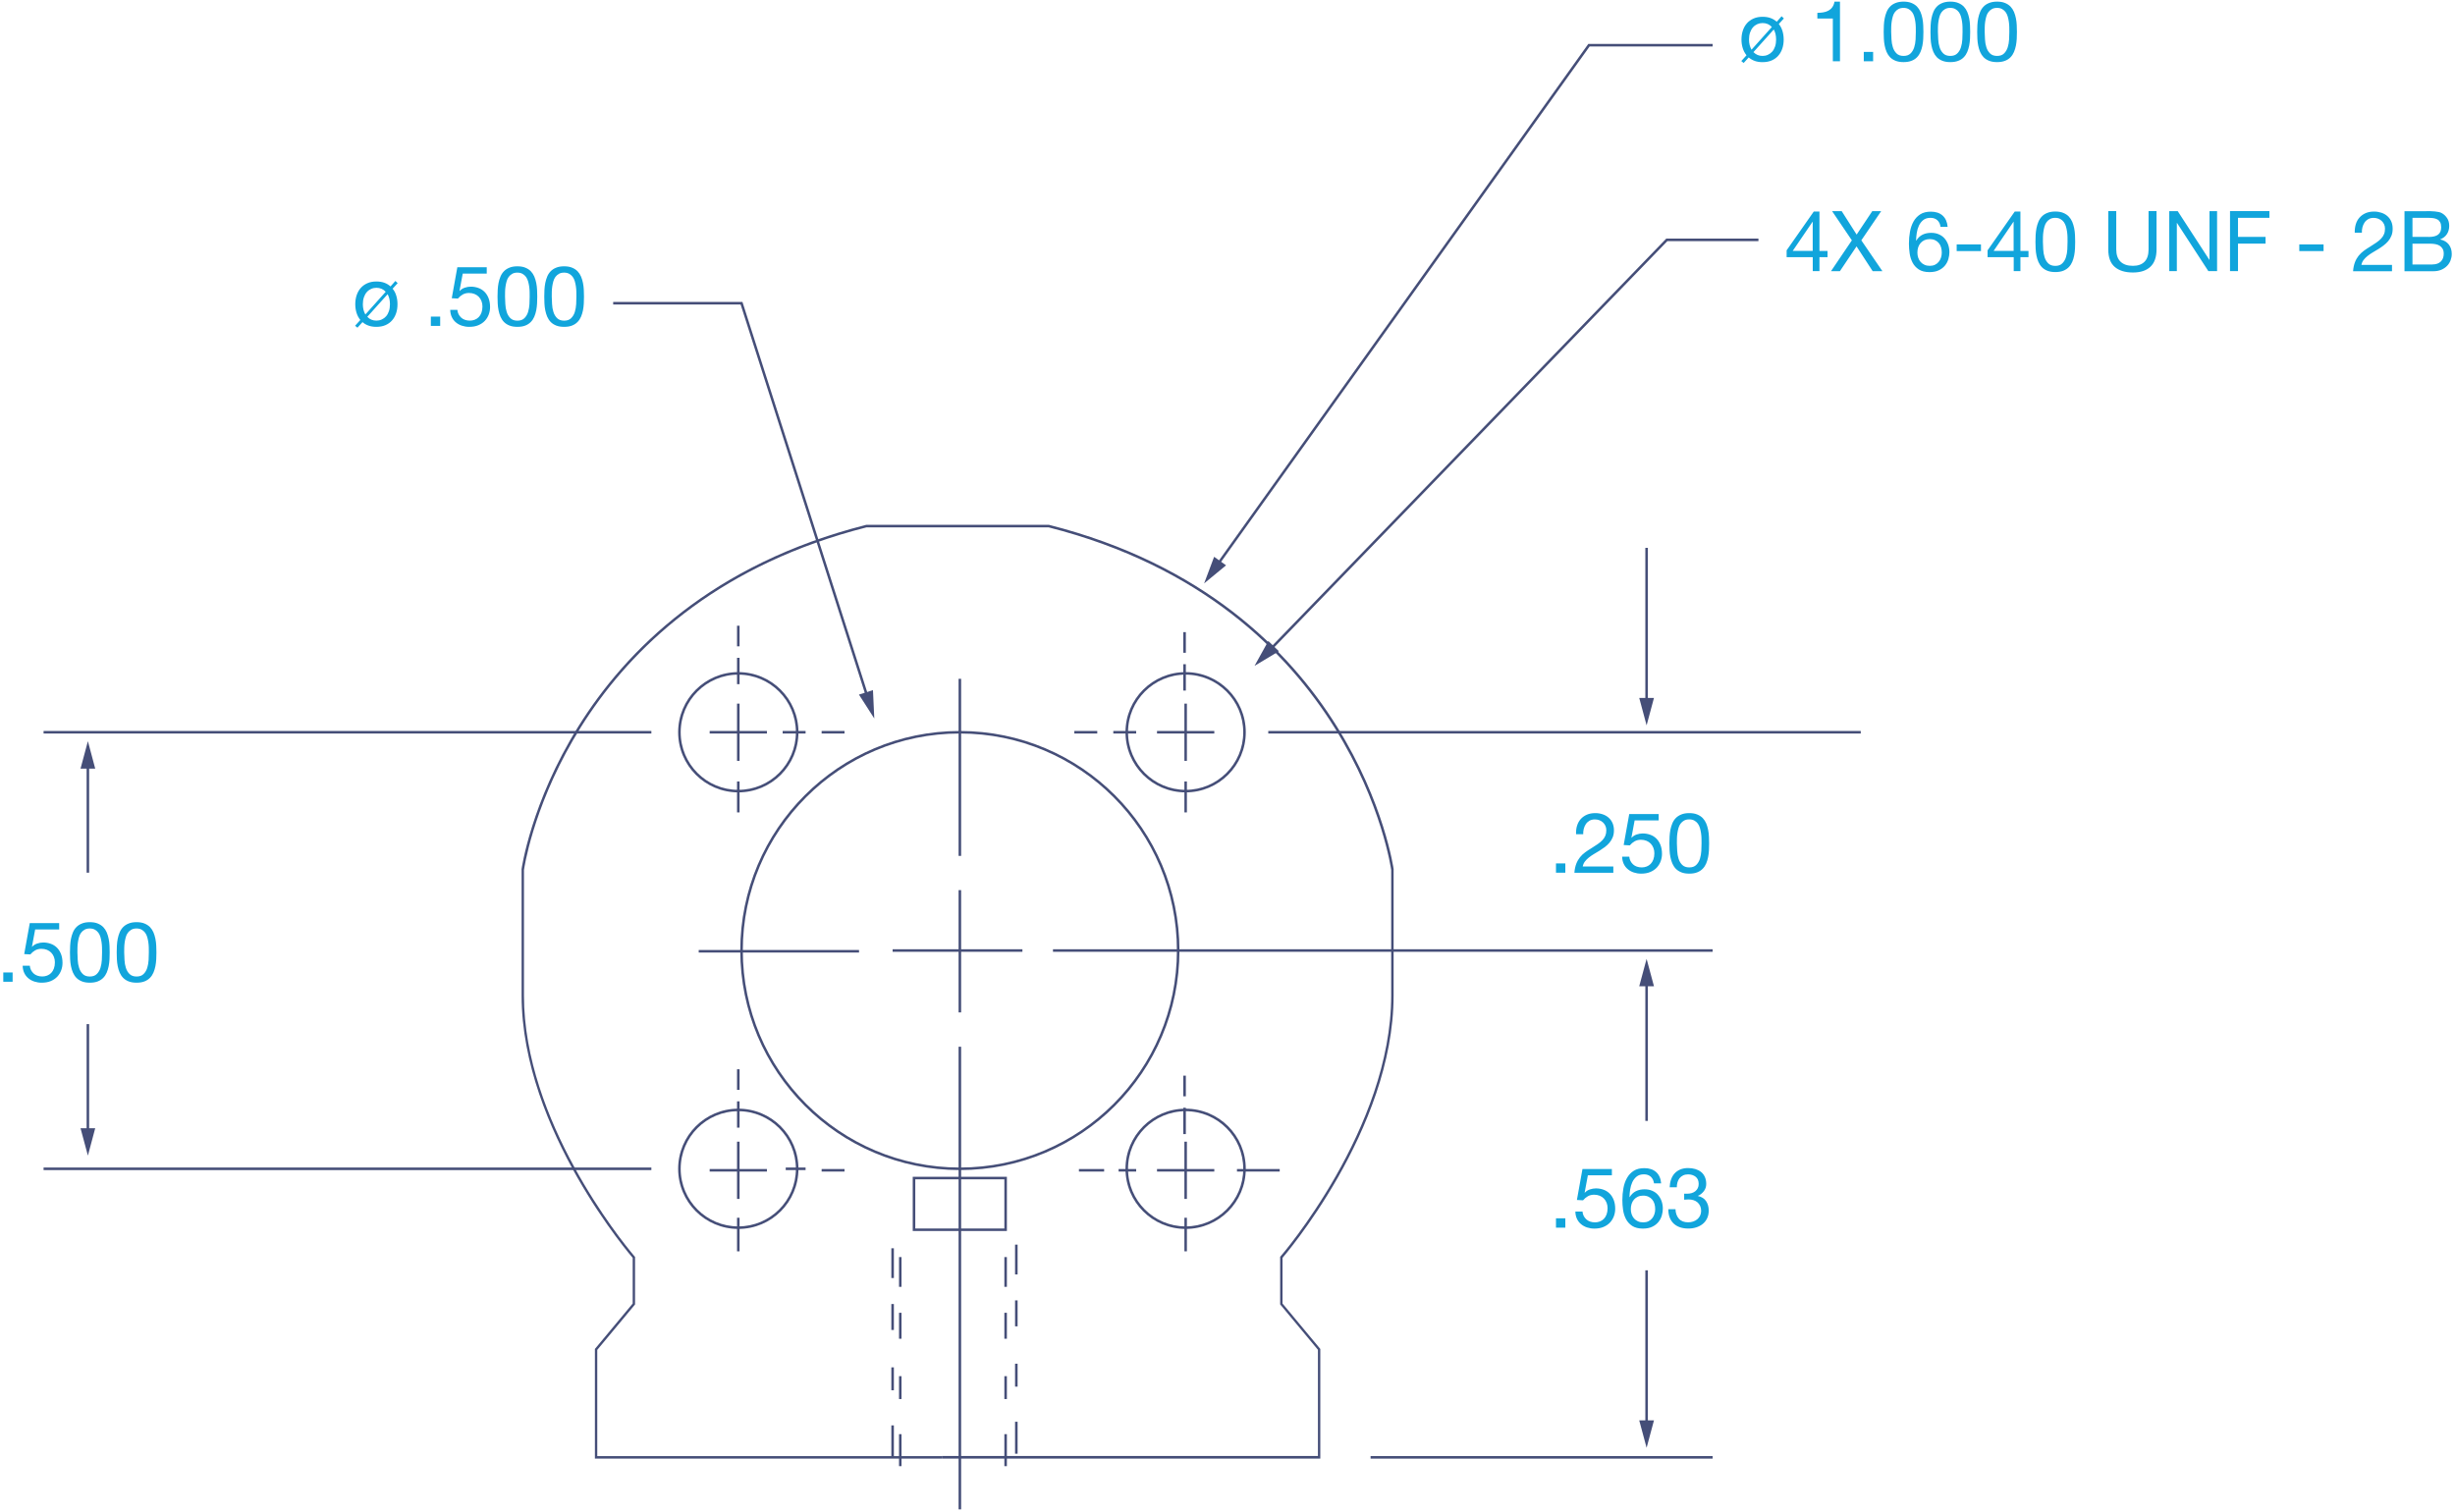 <svg width="560" height="345" viewBox="0 0 560 345" fill="none" xmlns="http://www.w3.org/2000/svg">
<path fill-rule="evenodd" clip-rule="evenodd" d="M486.53 62.17C488.26 62.17 489.59 61.74 490.52 60.86C491.45 59.98 491.92 58.67 491.92 56.91V48.16H490.1V56.91C490.1 58.14 489.8 59.07 489.19 59.7C488.58 60.33 487.69 60.65 486.53 60.65C485.3 60.65 484.36 60.33 483.71 59.7C483.06 59.07 482.73 58.14 482.73 56.91V48.16H480.91V56.91C480.91 58.74 481.41 60.07 482.4 60.91C483.39 61.75 484.77 62.17 486.53 62.17ZM517.67 49.7V48.17V48.16H508.68V61.85H510.5V55.58H516.79V54.05H510.5V49.7H517.67ZM554.39 48.18C554.05 48.17 553.73 48.17 553.44 48.17V48.19H548.48V61.88H555.1C555.77 61.88 556.37 61.76 556.89 61.54C557.4 61.32 557.84 61.02 558.19 60.66C558.55 60.29 558.81 59.87 558.99 59.4C559.17 58.92 559.26 58.44 559.26 57.94C559.26 57.09 559.04 56.38 558.59 55.79C558.14 55.2 557.49 54.82 556.65 54.64V54.6C557.3 54.34 557.8 53.95 558.15 53.42C558.5 52.89 558.68 52.26 558.68 51.53C558.68 50.83 558.52 50.25 558.21 49.78C557.9 49.31 557.52 48.94 557.07 48.67C556.86 48.54 556.62 48.44 556.33 48.38C556.04 48.32 555.73 48.27 555.4 48.24C555.06 48.21 554.73 48.19 554.39 48.18ZM556.75 59.68C556.3 60.11 555.67 60.33 554.86 60.33V60.34H550.3V55.6H554.46C554.84 55.6 555.21 55.64 555.57 55.71C555.93 55.78 556.24 55.9 556.52 56.07C556.79 56.24 557.01 56.48 557.18 56.77C557.35 57.06 557.43 57.43 557.43 57.88C557.43 58.64 557.2 59.25 556.75 59.68ZM553.94 54.06C554.98 54.06 555.72 53.88 556.17 53.51C556.62 53.15 556.85 52.6 556.85 51.87C556.85 51.38 556.77 51 556.62 50.72C556.47 50.44 556.26 50.22 555.99 50.07C555.72 49.92 555.41 49.82 555.06 49.77C554.71 49.73 554.33 49.7 553.94 49.7H550.3V54.05H553.94V54.06ZM538.2 49.64C537.83 50.06 537.55 50.57 537.37 51.16C537.19 51.75 537.12 52.39 537.13 53.09H538.76C538.74 52.68 538.78 52.27 538.88 51.87C538.98 51.47 539.14 51.11 539.35 50.79C539.56 50.47 539.84 50.21 540.18 50.01C540.52 49.81 540.93 49.71 541.4 49.71C541.76 49.71 542.11 49.76 542.42 49.88C542.73 50 543.01 50.16 543.25 50.38C543.49 50.6 543.68 50.86 543.82 51.16C543.96 51.46 544.03 51.8 544.03 52.17C544.03 52.65 543.96 53.06 543.81 53.42C543.66 53.78 543.45 54.11 543.16 54.42C542.88 54.73 542.51 55.03 542.08 55.33C541.64 55.63 541.14 55.96 540.56 56.32C540.09 56.6 539.63 56.9 539.2 57.22C538.77 57.54 538.38 57.91 538.03 58.33C537.69 58.76 537.4 59.25 537.18 59.82C536.96 60.39 536.81 61.07 536.75 61.88H545.63V60.44H538.65C538.73 60.02 538.89 59.65 539.14 59.32C539.39 58.99 539.69 58.69 540.04 58.41C540.39 58.13 540.78 57.86 541.2 57.61C541.63 57.36 542.05 57.11 542.47 56.85C542.9 56.59 543.3 56.31 543.7 56.01C544.1 55.71 544.45 55.38 544.76 55.02C545.07 54.65 545.31 54.24 545.5 53.78C545.69 53.32 545.78 52.79 545.78 52.19C545.78 51.55 545.67 50.99 545.45 50.5C545.23 50.01 544.92 49.61 544.54 49.28C544.16 48.95 543.71 48.7 543.19 48.53C542.67 48.36 542.12 48.27 541.53 48.27C540.81 48.27 540.17 48.39 539.61 48.63C539.05 48.88 538.58 49.21 538.2 49.64ZM530.02 55.76V57.29H524.48V55.76H530.02ZM496.75 48.17L503.96 59.27H504V48.17H505.73V61.86H503.74L496.59 50.87H496.55V61.86H494.82V48.17H496.75ZM464.34 53.63C464.37 53.09 464.43 52.57 464.53 52.06C464.63 51.55 464.78 51.06 464.97 50.6C465.16 50.14 465.42 49.74 465.76 49.39C466.09 49.04 466.51 48.77 467.02 48.57C467.52 48.37 468.13 48.26 468.83 48.26C469.53 48.26 470.14 48.36 470.64 48.57C471.14 48.77 471.56 49.05 471.9 49.39C472.23 49.74 472.49 50.14 472.69 50.6C472.88 51.06 473.03 51.55 473.13 52.06C473.23 52.57 473.3 53.1 473.32 53.63C473.35 54.17 473.36 54.68 473.36 55.18C473.36 55.68 473.35 56.2 473.32 56.73C473.29 57.27 473.23 57.79 473.13 58.3C473.03 58.81 472.88 59.29 472.69 59.75C472.5 60.2 472.24 60.6 471.9 60.95C471.57 61.29 471.15 61.57 470.65 61.77C470.15 61.97 469.54 62.07 468.83 62.07C468.13 62.07 467.52 61.97 467.02 61.77C466.51 61.57 466.1 61.3 465.76 60.95C465.43 60.61 465.17 60.2 464.97 59.75C464.78 59.3 464.63 58.81 464.53 58.3C464.43 57.79 464.36 57.26 464.34 56.73C464.31 56.19 464.3 55.67 464.3 55.18C464.3 54.69 464.31 54.17 464.34 53.63ZM466.38 58.67C466.2 58.12 466.1 57.52 466.07 56.89C466.057 56.606 466.047 56.337 466.038 56.08L466.038 56.079C466.027 55.756 466.017 55.454 466 55.17C466 54.84 466 54.47 466.01 54.07C466.02 53.67 466.05 53.26 466.11 52.86C466.17 52.46 466.25 52.06 466.36 51.68C466.47 51.29 466.62 50.96 466.84 50.67C467.06 50.38 467.32 50.15 467.64 49.97C467.96 49.79 468.35 49.7 468.81 49.7C469.27 49.7 469.66 49.79 469.98 49.97C470.3 50.15 470.57 50.38 470.78 50.67C470.99 50.96 471.15 51.3 471.26 51.68C471.37 52.06 471.45 52.46 471.51 52.86C471.57 53.26 471.6 53.67 471.61 54.07C471.62 54.47 471.62 54.84 471.62 55.17C471.62 55.68 471.6 56.26 471.57 56.89C471.54 57.52 471.43 58.11 471.26 58.67C471.09 59.23 470.81 59.7 470.43 60.08C470.05 60.47 469.51 60.66 468.82 60.66C468.13 60.66 467.59 60.46 467.21 60.08C466.83 59.7 466.55 59.23 466.38 58.67ZM462.71 57.25V58.68H460.87V61.86H459.34V58.68H453.38V57.11L459.57 48.27H460.87V57.25H462.71ZM459.29 50.59H459.32V57.24H454.76L459.29 50.59ZM451.87 55.76V57.29H446.33V55.76H451.87ZM438.1 55.44C438.34 55.17 438.64 54.95 438.98 54.79C439.33 54.64 439.73 54.56 440.19 54.55C440.65 54.55 441.05 54.63 441.4 54.8C441.74 54.96 442.03 55.18 442.26 55.46C442.49 55.74 442.66 56.06 442.77 56.44C442.88 56.82 442.93 57.22 442.93 57.64C442.93 58.04 442.87 58.42 442.75 58.78C442.63 59.15 442.45 59.47 442.22 59.75C441.99 60.03 441.71 60.25 441.37 60.41C441.03 60.57 440.64 60.65 440.19 60.65C439.74 60.65 439.34 60.57 438.99 60.41C438.64 60.25 438.35 60.04 438.11 59.77C437.87 59.5 437.69 59.18 437.56 58.81C437.43 58.44 437.37 58.04 437.37 57.62C437.37 57.2 437.43 56.8 437.55 56.42C437.68 56.04 437.86 55.72 438.1 55.44ZM441.94 50.26C441.54 49.89 441.02 49.7 440.37 49.7C439.68 49.7 439.12 49.87 438.7 50.21C438.28 50.55 437.95 50.98 437.71 51.49C437.47 52.01 437.31 52.57 437.22 53.17C437.13 53.77 437.08 54.33 437.07 54.86L437.11 54.9C437.49 54.27 437.97 53.82 438.54 53.54C439.11 53.26 439.76 53.12 440.51 53.12C441.16 53.12 441.75 53.23 442.26 53.46C442.78 53.68 443.21 53.99 443.56 54.39C443.91 54.79 444.18 55.25 444.38 55.79C444.57 56.33 444.67 56.91 444.67 57.54C444.67 58.04 444.59 58.56 444.44 59.09C444.29 59.63 444.03 60.12 443.68 60.56C443.33 61 442.86 61.37 442.28 61.65C441.7 61.94 440.98 62.08 440.12 62.08C439.11 62.08 438.3 61.87 437.68 61.47C437.07 61.06 436.59 60.54 436.26 59.9C435.93 59.26 435.71 58.56 435.6 57.79C435.49 57.02 435.44 56.28 435.44 55.57C435.44 54.64 435.52 53.73 435.68 52.86C435.84 51.98 436.11 51.21 436.49 50.53C436.87 49.85 437.39 49.31 438.02 48.9C438.66 48.49 439.47 48.29 440.44 48.29C441.56 48.29 442.46 48.59 443.12 49.18C443.79 49.78 444.17 50.64 444.27 51.76H442.64C442.57 51.12 442.33 50.63 441.94 50.26ZM420.1 48.17H417.91L422.42 54.83L417.66 61.87H419.69L423.49 56.21L427.17 61.87H429.39L424.58 54.83L429.11 48.17H427.08L423.51 53.52L420.1 48.17ZM416.87 57.25V58.68H415.03V61.86H413.5V58.68H407.54V57.11L413.73 48.27H415.03V57.25H416.87ZM413.46 50.59H413.49V57.24H408.93L413.46 50.59Z" fill="#11A5DC"/>
<path fill-rule="evenodd" clip-rule="evenodd" d="M406.87 9.03C406.87 8.32 406.77 7.67 406.59 7.06C406.4 6.45 406.12 5.92 405.76 5.48L406.91 4.21L406.39 3.71L405.28 4.96C404.87 4.59 404.4 4.31 403.88 4.12C403.36 3.93 402.75 3.83 402.06 3.83C401.28 3.83 400.59 3.96 399.99 4.23C399.38 4.5 398.88 4.86 398.47 5.33C398.06 5.8 397.75 6.35 397.55 6.98C397.34 7.61 397.24 8.29 397.24 9.02C397.24 9.73 397.34 10.38 397.53 10.99C397.72 11.6 398.01 12.14 398.39 12.61L397.2 13.93L397.74 14.37L398.89 13.1C399.29 13.45 399.75 13.71 400.27 13.9C400.79 14.09 401.39 14.18 402.05 14.18C402.84 14.18 403.54 14.05 404.13 13.79C404.73 13.53 405.23 13.17 405.64 12.7C406.05 12.23 406.36 11.69 406.56 11.06C406.77 10.44 406.87 9.76 406.87 9.03ZM402.05 5.26C401.63 5.26 401.23 5.34 400.85 5.51C400.47 5.68 400.14 5.92 399.86 6.24C399.58 6.56 399.36 6.95 399.2 7.42C399.04 7.89 398.96 8.42 398.96 9.02C398.96 9.48 399.01 9.9 399.11 10.29C399.21 10.67 399.35 11.03 399.53 11.34L404.17 6.16C403.62 5.56 402.91 5.26 402.05 5.26ZM402.05 12.76C402.47 12.76 402.87 12.68 403.25 12.51C403.63 12.34 403.96 12.1 404.24 11.79C404.52 11.48 404.74 11.09 404.9 10.62C405.06 10.15 405.14 9.62 405.14 9.02C405.14 8.55 405.09 8.12 405 7.74C404.91 7.36 404.77 7.03 404.61 6.73L399.97 11.89C400.54 12.47 401.23 12.76 402.05 12.76Z" fill="#11A5DC"/>
<path fill-rule="evenodd" clip-rule="evenodd" d="M418.08 4.23V13.97H419.71V0.37H418.46C418.37 0.89 418.2 1.3 417.96 1.64C417.72 1.98 417.42 2.24 417.07 2.43C416.72 2.62 416.32 2.75 415.89 2.82C415.46 2.89 415.01 2.93 414.55 2.93V4.23H418.08ZM429.72 5.74C429.75 5.2 429.81 4.68 429.91 4.17C430.01 3.66 430.16 3.17 430.35 2.71C430.54 2.25 430.8 1.85 431.14 1.5C431.47 1.15 431.89 0.88 432.4 0.68C432.9 0.48 433.51 0.37 434.21 0.37C434.91 0.37 435.52 0.47 436.02 0.68C436.52 0.88 436.94 1.16 437.28 1.5C437.61 1.85 437.87 2.25 438.07 2.71C438.26 3.17 438.41 3.66 438.51 4.17C438.61 4.68 438.68 5.21 438.7 5.74C438.73 6.28 438.74 6.79 438.74 7.29C438.74 7.79 438.73 8.31 438.7 8.84C438.67 9.38 438.61 9.9 438.51 10.41C438.41 10.92 438.26 11.4 438.07 11.86C437.88 12.31 437.62 12.71 437.28 13.06C436.95 13.41 436.53 13.68 436.03 13.87C435.53 14.07 434.92 14.17 434.21 14.17C433.51 14.17 432.9 14.07 432.4 13.87C431.89 13.67 431.48 13.4 431.14 13.06C430.81 12.71 430.55 12.32 430.35 11.86C430.16 11.41 430.01 10.92 429.91 10.41C429.81 9.9 429.74 9.37 429.72 8.84L429.719 8.809C429.699 8.29 429.68 7.78 429.68 7.29L429.682 7.202C429.691 6.738 429.701 6.248 429.72 5.74ZM440.39 5.74C440.42 5.2 440.48 4.68 440.58 4.17C440.68 3.66 440.83 3.17 441.02 2.71C441.21 2.25 441.47 1.85 441.81 1.5C442.14 1.15 442.56 0.88 443.07 0.68C443.57 0.48 444.18 0.37 444.88 0.37C445.58 0.37 446.19 0.47 446.69 0.68C447.19 0.88 447.61 1.16 447.95 1.5C448.28 1.85 448.54 2.25 448.74 2.71C448.93 3.17 449.08 3.66 449.18 4.17C449.28 4.68 449.35 5.21 449.37 5.74C449.4 6.28 449.41 6.79 449.41 7.29C449.41 7.79 449.4 8.31 449.37 8.84C449.34 9.38 449.28 9.9 449.18 10.41C449.08 10.92 448.93 11.4 448.74 11.86C448.55 12.31 448.29 12.71 447.95 13.06C447.62 13.41 447.2 13.68 446.7 13.87C446.2 14.07 445.59 14.17 444.88 14.17C444.18 14.17 443.57 14.07 443.07 13.87C442.56 13.67 442.15 13.4 441.81 13.06C441.48 12.71 441.22 12.32 441.02 11.86C440.83 11.41 440.68 10.92 440.58 10.41C440.48 9.9 440.41 9.37 440.39 8.84L440.389 8.809C440.369 8.29 440.35 7.78 440.35 7.29C440.35 6.8 440.36 6.28 440.39 5.74ZM451.24 4.17C451.14 4.68 451.08 5.2 451.05 5.74C451.02 6.28 451.01 6.8 451.01 7.29C451.01 7.78 451.029 8.29 451.049 8.809L451.05 8.84C451.07 9.37 451.14 9.9 451.24 10.41C451.34 10.92 451.49 11.41 451.68 11.86C451.88 12.32 452.14 12.71 452.47 13.06C452.81 13.4 453.22 13.67 453.73 13.87C454.23 14.07 454.84 14.17 455.54 14.17C456.25 14.17 456.86 14.07 457.36 13.87C457.86 13.68 458.28 13.41 458.61 13.06C458.95 12.71 459.21 12.31 459.4 11.86C459.59 11.4 459.74 10.92 459.84 10.41C459.94 9.9 460 9.38 460.03 8.84C460.06 8.31 460.07 7.79 460.07 7.29C460.07 6.79 460.06 6.28 460.03 5.74C460.01 5.21 459.94 4.68 459.84 4.17C459.74 3.66 459.59 3.17 459.4 2.71C459.2 2.25 458.94 1.85 458.61 1.5C458.27 1.16 457.85 0.88 457.35 0.68C456.85 0.47 456.24 0.37 455.54 0.37C454.84 0.37 454.23 0.48 453.73 0.68C453.22 0.88 452.8 1.15 452.47 1.5C452.13 1.85 451.87 2.25 451.68 2.71C451.49 3.17 451.34 3.66 451.24 4.17ZM453.1 10.77C452.92 10.22 452.82 9.62 452.79 8.99C452.761 8.544 452.748 8.128 452.736 7.739C452.731 7.578 452.726 7.422 452.72 7.27C452.72 6.94 452.72 6.57 452.73 6.17C452.74 5.77 452.77 5.36 452.83 4.96C452.89 4.56 452.97 4.16 453.08 3.78C453.19 3.39 453.34 3.06 453.56 2.77C453.78 2.48 454.04 2.25 454.36 2.07C454.68 1.89 455.07 1.8 455.53 1.8C455.99 1.8 456.38 1.89 456.7 2.07C457.02 2.25 457.29 2.48 457.5 2.77C457.71 3.06 457.87 3.4 457.98 3.78C458.09 4.16 458.17 4.56 458.23 4.96C458.29 5.36 458.32 5.77 458.33 6.17C458.34 6.57 458.34 6.94 458.34 7.27C458.34 7.78 458.32 8.36 458.29 8.99C458.26 9.62 458.15 10.21 457.98 10.77C457.81 11.33 457.53 11.8 457.15 12.18C456.77 12.57 456.23 12.76 455.54 12.76C454.85 12.76 454.31 12.56 453.93 12.18C453.55 11.8 453.27 11.33 453.1 10.77ZM442.43 10.77C442.25 10.22 442.15 9.62 442.12 8.99C442.096 8.484 442.078 8.016 442.062 7.582L442.05 7.27C442.05 6.94 442.05 6.57 442.06 6.17C442.07 5.77 442.1 5.36 442.16 4.96C442.22 4.56 442.3 4.16 442.41 3.78C442.52 3.39 442.67 3.06 442.89 2.77C443.11 2.48 443.37 2.25 443.69 2.07C444.01 1.89 444.4 1.8 444.86 1.8C445.32 1.8 445.71 1.89 446.03 2.07C446.35 2.25 446.62 2.48 446.83 2.77C447.04 3.06 447.2 3.4 447.31 3.78C447.42 4.16 447.5 4.56 447.56 4.96C447.62 5.36 447.65 5.77 447.66 6.17C447.67 6.57 447.67 6.94 447.67 7.27C447.67 7.78 447.65 8.36 447.62 8.99C447.59 9.62 447.48 10.21 447.31 10.77C447.14 11.33 446.86 11.8 446.48 12.18C446.1 12.57 445.56 12.76 444.87 12.76C444.18 12.76 443.64 12.56 443.26 12.18C442.88 11.8 442.6 11.33 442.43 10.77ZM431.77 10.77C431.59 10.22 431.49 9.62 431.46 8.99C431.436 8.484 431.418 8.016 431.402 7.582L431.39 7.27C431.39 6.94 431.39 6.57 431.4 6.17C431.41 5.77 431.44 5.36 431.5 4.96C431.56 4.56 431.64 4.16 431.75 3.78C431.86 3.39 432.01 3.06 432.23 2.77C432.45 2.48 432.71 2.25 433.03 2.07C433.35 1.89 433.74 1.8 434.2 1.8C434.66 1.8 435.05 1.89 435.37 2.07C435.69 2.25 435.96 2.48 436.17 2.77C436.38 3.06 436.54 3.4 436.65 3.78C436.76 4.16 436.84 4.56 436.9 4.96C436.96 5.36 436.99 5.77 437 6.17C437.01 6.57 437.01 6.94 437.01 7.27V7.27C437.01 7.78 436.99 8.36 436.96 8.99C436.93 9.62 436.82 10.21 436.65 10.77C436.48 11.33 436.2 11.8 435.82 12.18C435.44 12.57 434.9 12.76 434.21 12.76C433.52 12.76 432.98 12.56 432.6 12.18C432.22 11.8 431.94 11.33 431.77 10.77ZM427.27 11.84V13.97H425.14V11.84H427.27Z" fill="#11A5DC"/>
<path fill-rule="evenodd" clip-rule="evenodd" d="M90.67 69.42C90.67 68.71 90.58 68.06 90.39 67.45C90.21 66.84 89.93 66.31 89.56 65.87L90.71 64.6L90.19 64.1L89.08 65.35C88.67 64.98 88.2 64.7 87.68 64.51C87.16 64.32 86.55 64.22 85.86 64.22C85.08 64.22 84.39 64.35 83.79 64.62C83.18 64.89 82.68 65.25 82.27 65.72C81.86 66.19 81.56 66.74 81.35 67.37C81.14 68 81.04 68.68 81.04 69.41C81.04 70.12 81.14 70.77 81.33 71.38C81.52 71.99 81.81 72.53 82.19 73L81 74.32L81.54 74.76L82.69 73.49C83.09 73.84 83.55 74.11 84.07 74.29C84.59 74.48 85.19 74.57 85.85 74.57C86.64 74.57 87.34 74.44 87.93 74.18C88.53 73.92 89.03 73.56 89.44 73.09C89.85 72.62 90.15 72.08 90.36 71.45C90.57 70.83 90.67 70.15 90.67 69.42ZM85.86 65.66C85.44 65.66 85.04 65.74 84.66 65.91C84.28 66.08 83.95 66.32 83.67 66.64C83.39 66.96 83.17 67.35 83.01 67.82C82.85 68.29 82.77 68.82 82.77 69.42C82.77 69.88 82.82 70.3 82.92 70.69C83.02 71.07 83.16 71.43 83.34 71.75L87.98 66.57C87.42 65.96 86.71 65.66 85.86 65.66ZM85.86 73.15C86.28 73.15 86.68 73.07 87.06 72.9C87.44 72.73 87.77 72.49 88.05 72.18C88.33 71.87 88.55 71.48 88.71 71.01C88.87 70.54 88.95 70.01 88.95 69.41C88.95 68.94 88.9 68.51 88.81 68.13C88.71 67.75 88.58 67.42 88.42 67.12L83.78 72.28C84.34 72.87 85.04 73.15 85.86 73.15Z" fill="#11A5DC"/>
<path fill-rule="evenodd" clip-rule="evenodd" d="M113.53 66.13C113.56 65.59 113.62 65.07 113.72 64.56C113.82 64.05 113.97 63.56 114.16 63.1C114.35 62.64 114.61 62.24 114.95 61.89C115.28 61.55 115.7 61.27 116.21 61.07C116.71 60.86 117.32 60.76 118.02 60.76C118.72 60.76 119.33 60.86 119.83 61.07C120.33 61.27 120.75 61.55 121.09 61.89C121.42 62.24 121.68 62.64 121.88 63.1C122.07 63.56 122.22 64.05 122.32 64.56C122.42 65.07 122.49 65.6 122.51 66.13C122.54 66.67 122.55 67.18 122.55 67.68C122.55 68.18 122.54 68.7 122.51 69.23C122.48 69.77 122.42 70.29 122.32 70.8C122.22 71.31 122.07 71.79 121.88 72.25C121.69 72.7 121.43 73.1 121.09 73.45C120.75 73.8 120.34 74.07 119.84 74.27C119.34 74.47 118.73 74.57 118.02 74.57C117.32 74.57 116.71 74.47 116.21 74.27C115.71 74.07 115.29 73.8 114.95 73.45C114.62 73.11 114.36 72.7 114.16 72.25C113.97 71.8 113.82 71.31 113.72 70.8C113.62 70.29 113.55 69.76 113.53 69.23C113.5 68.69 113.49 68.17 113.49 67.68C113.49 67.19 113.5 66.67 113.53 66.13ZM124.38 64.56C124.28 65.07 124.22 65.59 124.19 66.13L124.188 66.191L124.188 66.191C124.169 66.709 124.15 67.209 124.15 67.68C124.15 68.17 124.16 68.69 124.19 69.23C124.21 69.76 124.28 70.29 124.38 70.8C124.48 71.31 124.63 71.8 124.82 72.25C125.02 72.7 125.28 73.11 125.61 73.45C125.95 73.8 126.37 74.07 126.87 74.27C127.37 74.47 127.98 74.57 128.68 74.57C129.39 74.57 130 74.47 130.5 74.27C131 74.07 131.41 73.8 131.75 73.45C132.09 73.1 132.35 72.7 132.54 72.25C132.73 71.79 132.88 71.31 132.98 70.8C133.08 70.29 133.14 69.77 133.17 69.23C133.2 68.7 133.21 68.18 133.21 67.68C133.21 67.18 133.2 66.67 133.17 66.13C133.15 65.6 133.08 65.07 132.98 64.56C132.88 64.05 132.73 63.56 132.54 63.1C132.34 62.64 132.08 62.24 131.75 61.89C131.41 61.55 130.99 61.27 130.49 61.07C129.99 60.86 129.38 60.76 128.68 60.76C127.98 60.76 127.37 60.86 126.87 61.07C126.36 61.27 125.94 61.55 125.61 61.89C125.27 62.24 125.01 62.64 124.82 63.1C124.63 63.56 124.48 64.05 124.38 64.56ZM126.24 71.17C126.06 70.62 125.96 70.02 125.93 69.39C125.907 68.903 125.89 68.457 125.875 68.047L125.875 68.046L125.875 68.045L125.875 68.044L125.86 67.67C125.86 67.34 125.86 66.97 125.87 66.57C125.88 66.17 125.91 65.76 125.97 65.36C126.03 64.96 126.11 64.56 126.22 64.18C126.33 63.79 126.48 63.46 126.7 63.17C126.92 62.88 127.18 62.65 127.5 62.47C127.82 62.29 128.21 62.2 128.67 62.2C129.13 62.2 129.52 62.29 129.84 62.47C130.16 62.65 130.43 62.88 130.64 63.17C130.85 63.46 131.01 63.8 131.12 64.18C131.23 64.56 131.31 64.96 131.37 65.36C131.43 65.76 131.46 66.17 131.47 66.57C131.48 66.97 131.48 67.34 131.48 67.67C131.48 68.18 131.47 68.76 131.43 69.39C131.39 70.02 131.29 70.61 131.12 71.17C130.95 71.73 130.67 72.2 130.29 72.58C129.91 72.97 129.37 73.16 128.68 73.16C127.99 73.16 127.45 72.96 127.07 72.58C126.69 72.2 126.41 71.73 126.24 71.17ZM115.58 71.17C115.4 70.62 115.3 70.02 115.27 69.39C115.242 68.942 115.229 68.529 115.217 68.147L115.217 68.147L115.217 68.146L115.217 68.146C115.211 67.982 115.206 67.823 115.2 67.67C115.2 67.34 115.2 66.97 115.21 66.57C115.22 66.17 115.25 65.76 115.31 65.36C115.37 64.96 115.45 64.56 115.56 64.18C115.67 63.79 115.82 63.46 116.04 63.17C116.26 62.88 116.52 62.65 116.84 62.47C117.16 62.29 117.55 62.2 118.01 62.2C118.47 62.2 118.86 62.29 119.18 62.47C119.5 62.65 119.77 62.88 119.98 63.17C120.19 63.46 120.35 63.8 120.46 64.18C120.57 64.56 120.65 64.96 120.71 65.36C120.77 65.76 120.8 66.17 120.81 66.57C120.82 66.97 120.82 67.34 120.82 67.67C120.82 68.18 120.81 68.76 120.77 69.39C120.73 70.02 120.63 70.61 120.46 71.17C120.29 71.73 120.01 72.2 119.63 72.58C119.25 72.97 118.71 73.16 118.02 73.16C117.33 73.16 116.79 72.96 116.41 72.58C116.03 72.2 115.75 71.73 115.58 71.17ZM105.55 62.43L104.82 66.34L104.86 66.38C105.15 66.05 105.53 65.8 106 65.64C106.47 65.48 106.93 65.4 107.39 65.4C107.99 65.4 108.56 65.5 109.1 65.69C109.64 65.88 110.1 66.17 110.5 66.56C110.9 66.95 111.21 67.44 111.44 68.02C111.67 68.6 111.79 69.28 111.79 70.06C111.79 70.64 111.69 71.19 111.49 71.74C111.29 72.28 110.99 72.77 110.6 73.19C110.2 73.61 109.71 73.95 109.11 74.2C108.52 74.45 107.82 74.57 107.03 74.57C106.44 74.57 105.89 74.48 105.37 74.31C104.85 74.14 104.39 73.89 104 73.56C103.6 73.23 103.29 72.83 103.06 72.34C102.83 71.85 102.71 71.3 102.7 70.69H104.33C104.36 71.04 104.44 71.36 104.59 71.66C104.74 71.96 104.94 72.22 105.18 72.45C105.42 72.68 105.72 72.85 106.06 72.97C106.4 73.09 106.77 73.15 107.18 73.15C107.56 73.15 107.93 73.08 108.28 72.95C108.63 72.82 108.94 72.61 109.2 72.35C109.46 72.09 109.67 71.75 109.82 71.34C109.97 70.94 110.05 70.47 110.05 69.93C110.05 69.48 109.98 69.07 109.83 68.69C109.68 68.31 109.48 67.99 109.21 67.71C108.94 67.44 108.62 67.22 108.24 67.07C107.86 66.92 107.44 66.84 106.98 66.84C106.44 66.84 105.97 66.96 105.55 67.19C105.13 67.43 104.77 67.74 104.45 68.12L103.05 68.04L104.32 60.98H111.03V62.42H105.55V62.43ZM100.41 74.36V72.23H98.28V74.36H100.41Z" fill="#11A5DC"/>
<path fill-rule="evenodd" clip-rule="evenodd" d="M16 215.76C16.03 215.22 16.09 214.7 16.19 214.19C16.29 213.68 16.44 213.19 16.63 212.73C16.82 212.27 17.08 211.87 17.42 211.52C17.75 211.18 18.17 210.9 18.68 210.7C19.18 210.49 19.79 210.39 20.49 210.39C21.19 210.39 21.8 210.49 22.3 210.7C22.8 210.9 23.22 211.18 23.56 211.52C23.89 211.87 24.15 212.27 24.35 212.73C24.54 213.19 24.69 213.68 24.79 214.19C24.89 214.7 24.96 215.23 24.98 215.76C25.01 216.3 25.02 216.81 25.02 217.31C25.02 217.81 25.01 218.33 24.98 218.86C24.95 219.4 24.89 219.92 24.79 220.43C24.69 220.94 24.54 221.42 24.35 221.88C24.16 222.33 23.9 222.73 23.56 223.08C23.22 223.43 22.81 223.7 22.31 223.9C21.81 224.1 21.2 224.2 20.49 224.2C19.79 224.2 19.18 224.1 18.68 223.9C18.18 223.7 17.76 223.43 17.42 223.08C17.09 222.74 16.83 222.33 16.63 221.88C16.44 221.43 16.29 220.94 16.19 220.43C16.09 219.92 16.02 219.39 16 218.86C15.97 218.32 15.96 217.8 15.96 217.31C15.96 216.82 15.97 216.3 16 215.76ZM26.85 214.19C26.75 214.7 26.69 215.22 26.66 215.76L26.658 215.821L26.658 215.821C26.639 216.339 26.62 216.839 26.62 217.31C26.62 217.8 26.63 218.32 26.66 218.86C26.68 219.39 26.75 219.92 26.85 220.43C26.95 220.94 27.1 221.43 27.29 221.88C27.49 222.33 27.75 222.74 28.08 223.08C28.42 223.43 28.84 223.7 29.34 223.9C29.84 224.1 30.45 224.2 31.15 224.2C31.86 224.2 32.47 224.1 32.97 223.9C33.47 223.7 33.88 223.43 34.22 223.08C34.56 222.73 34.82 222.33 35.01 221.88C35.2 221.42 35.35 220.94 35.45 220.43C35.55 219.92 35.61 219.4 35.64 218.86C35.67 218.33 35.68 217.81 35.68 217.31C35.68 216.81 35.67 216.3 35.64 215.76C35.62 215.23 35.55 214.7 35.45 214.19C35.35 213.68 35.2 213.19 35.01 212.73C34.81 212.27 34.55 211.87 34.22 211.52C33.88 211.18 33.46 210.9 32.96 210.7C32.46 210.49 31.85 210.39 31.15 210.39C30.45 210.39 29.84 210.49 29.34 210.7C28.83 210.9 28.41 211.18 28.08 211.52C27.74 211.87 27.48 212.27 27.29 212.73C27.1 213.19 26.95 213.68 26.85 214.19ZM28.71 220.8C28.53 220.25 28.43 219.65 28.4 219.02C28.377 218.533 28.36 218.087 28.345 217.677L28.345 217.676L28.344 217.675L28.344 217.675L28.33 217.3C28.33 216.97 28.33 216.6 28.34 216.2C28.35 215.8 28.38 215.39 28.44 214.99C28.5 214.59 28.58 214.19 28.69 213.81C28.8 213.42 28.95 213.09 29.17 212.8C29.39 212.51 29.65 212.28 29.97 212.1C30.29 211.92 30.68 211.83 31.14 211.83C31.6 211.83 31.99 211.92 32.31 212.1C32.63 212.28 32.9 212.51 33.11 212.8C33.32 213.09 33.48 213.43 33.59 213.81C33.7 214.19 33.78 214.59 33.84 214.99C33.9 215.39 33.93 215.8 33.94 216.2C33.95 216.6 33.95 216.97 33.95 217.3C33.95 217.81 33.94 218.39 33.9 219.02C33.86 219.65 33.76 220.24 33.59 220.8C33.42 221.36 33.14 221.83 32.76 222.21C32.38 222.6 31.84 222.79 31.15 222.79C30.46 222.79 29.92 222.59 29.54 222.21C29.16 221.83 28.88 221.36 28.71 220.8ZM18.04 220.8C17.86 220.25 17.76 219.65 17.73 219.02C17.717 218.737 17.707 218.467 17.698 218.21V218.21L17.698 218.21L17.698 218.209C17.687 217.887 17.677 217.584 17.66 217.3C17.66 216.97 17.66 216.6 17.67 216.2C17.68 215.8 17.71 215.39 17.77 214.99C17.83 214.59 17.91 214.19 18.02 213.81C18.13 213.42 18.28 213.09 18.5 212.8C18.72 212.51 18.98 212.28 19.3 212.1C19.62 211.92 20.01 211.83 20.47 211.83C20.93 211.83 21.32 211.92 21.64 212.1C21.96 212.28 22.23 212.51 22.44 212.8C22.65 213.09 22.81 213.43 22.92 213.81C23.03 214.19 23.11 214.59 23.17 214.99C23.23 215.39 23.26 215.8 23.27 216.2C23.28 216.6 23.28 216.97 23.28 217.3V217.3C23.28 217.81 23.27 218.39 23.23 219.02C23.19 219.65 23.09 220.24 22.92 220.8C22.75 221.36 22.47 221.83 22.09 222.21C21.71 222.6 21.17 222.79 20.48 222.79C19.79 222.79 19.25 222.59 18.87 222.21C18.49 221.83 18.21 221.36 18.04 220.8ZM8.02 212.06L7.29 215.97L7.33 216.01C7.62 215.68 8 215.43 8.47 215.27C8.94 215.11 9.4 215.03 9.86 215.03C10.46 215.03 11.03 215.13 11.57 215.32C12.11 215.51 12.57 215.8 12.97 216.19C13.37 216.58 13.68 217.07 13.91 217.65C14.14 218.23 14.26 218.91 14.26 219.69C14.26 220.27 14.16 220.82 13.96 221.37C13.76 221.91 13.46 222.4 13.07 222.82C12.67 223.24 12.18 223.58 11.58 223.83C10.99 224.08 10.29 224.2 9.5 224.2C8.91 224.2 8.36 224.11 7.84 223.94C7.32 223.77 6.86 223.52 6.47 223.19C6.07 222.86 5.76 222.46 5.53 221.97C5.3 221.48 5.18 220.93 5.17 220.32H6.8C6.83 220.67 6.91 220.99 7.06 221.29C7.21 221.59 7.41 221.85 7.65 222.08C7.89 222.31 8.19 222.48 8.53 222.6C8.87 222.72 9.24 222.78 9.65 222.78C10.03 222.78 10.4 222.71 10.75 222.58C11.1 222.45 11.41 222.24 11.67 221.98C11.93 221.72 12.14 221.38 12.29 220.97C12.44 220.57 12.52 220.1 12.52 219.56C12.52 219.11 12.45 218.7 12.3 218.32C12.15 217.94 11.95 217.62 11.68 217.34C11.41 217.07 11.09 216.85 10.71 216.7C10.33 216.55 9.91 216.47 9.45 216.47C8.91 216.47 8.44 216.59 8.02 216.82C7.6 217.06 7.24 217.37 6.92 217.75L5.52 217.67L6.79 210.61H13.5V212.05H8.02V212.06ZM2.88 223.99V221.86H0.75V223.99H2.88Z" fill="#11A5DC"/>
<path fill-rule="evenodd" clip-rule="evenodd" d="M359.73 188.4C359.91 187.81 360.19 187.3 360.56 186.88C360.94 186.45 361.41 186.12 361.97 185.87C362.53 185.63 363.17 185.51 363.89 185.51C364.48 185.51 365.03 185.6 365.55 185.77C366.07 185.94 366.52 186.19 366.9 186.52C367.28 186.85 367.59 187.25 367.81 187.74C368.03 188.23 368.15 188.79 368.15 189.43C368.15 190.03 368.06 190.56 367.87 191.02C367.68 191.48 367.44 191.89 367.13 192.26C366.82 192.62 366.47 192.95 366.08 193.25C365.68 193.54 365.27 193.83 364.85 194.09C364.43 194.35 364.01 194.6 363.58 194.85C363.16 195.1 362.77 195.37 362.42 195.65C362.07 195.93 361.77 196.23 361.52 196.56C361.27 196.89 361.11 197.26 361.03 197.68H368.01V199.12H359.13C359.19 198.31 359.34 197.63 359.56 197.06C359.78 196.49 360.07 196 360.41 195.57C360.75 195.14 361.15 194.78 361.58 194.46C362.01 194.14 362.47 193.84 362.94 193.56C363.52 193.2 364.02 192.87 364.46 192.57C364.89 192.27 365.26 191.97 365.54 191.66C365.83 191.35 366.04 191.02 366.19 190.66C366.34 190.3 366.41 189.89 366.41 189.41C366.41 189.04 366.34 188.7 366.2 188.4C366.06 188.1 365.87 187.84 365.63 187.62C365.39 187.4 365.12 187.24 364.8 187.12C364.48 187 364.14 186.95 363.78 186.95C363.31 186.95 362.9 187.05 362.56 187.25C362.22 187.45 361.94 187.71 361.73 188.03C361.52 188.35 361.36 188.71 361.26 189.11C361.16 189.51 361.12 189.92 361.14 190.33H359.51C359.48 189.63 359.55 188.99 359.73 188.4ZM380.84 190.88C380.87 190.34 380.93 189.82 381.03 189.31C381.13 188.8 381.28 188.31 381.47 187.85C381.66 187.39 381.92 186.99 382.26 186.64C382.59 186.3 383.01 186.02 383.52 185.82C384.02 185.61 384.63 185.51 385.33 185.51C386.03 185.51 386.64 185.61 387.14 185.82C387.64 186.02 388.06 186.3 388.4 186.64C388.73 186.99 388.99 187.39 389.19 187.85C389.38 188.31 389.53 188.8 389.63 189.31C389.73 189.82 389.8 190.35 389.82 190.88C389.85 191.42 389.86 191.93 389.86 192.43C389.86 192.93 389.85 193.45 389.82 193.98C389.79 194.52 389.73 195.04 389.63 195.55C389.53 196.06 389.38 196.54 389.19 197C389 197.45 388.74 197.85 388.4 198.2C388.06 198.55 387.65 198.82 387.15 199.02C386.65 199.22 386.04 199.32 385.33 199.32C384.63 199.32 384.02 199.22 383.52 199.02C383.02 198.82 382.6 198.55 382.26 198.2C381.93 197.86 381.67 197.45 381.47 197C381.28 196.55 381.13 196.06 381.03 195.55C380.93 195.04 380.86 194.51 380.84 193.98C380.81 193.44 380.8 192.92 380.8 192.43L380.801 192.371C380.81 191.889 380.82 191.389 380.84 190.88ZM382.58 194.13C382.61 194.76 382.71 195.36 382.89 195.91C383.06 196.47 383.34 196.94 383.72 197.32C384.1 197.7 384.64 197.9 385.33 197.9C386.02 197.9 386.56 197.71 386.94 197.32C387.32 196.94 387.6 196.47 387.77 195.91C387.94 195.35 388.04 194.76 388.08 194.13C388.12 193.5 388.13 192.92 388.13 192.41C388.13 192.08 388.13 191.71 388.12 191.31C388.11 190.91 388.08 190.5 388.02 190.1C387.96 189.7 387.88 189.3 387.77 188.92C387.66 188.54 387.5 188.2 387.29 187.91C387.08 187.62 386.81 187.39 386.49 187.21C386.17 187.03 385.78 186.94 385.32 186.94C384.86 186.94 384.47 187.03 384.15 187.21C383.83 187.39 383.57 187.62 383.35 187.91C383.13 188.2 382.98 188.53 382.87 188.92C382.76 189.3 382.68 189.7 382.62 190.1C382.56 190.5 382.53 190.91 382.52 191.31C382.51 191.71 382.51 192.08 382.51 192.41C382.515 192.535 382.519 192.664 382.525 192.797L382.525 192.799L382.525 192.8L382.525 192.801C382.54 193.21 382.557 193.656 382.58 194.13ZM372.14 191.09L372.87 187.18V187.17H378.35V185.73H371.64L370.37 192.79L371.77 192.87C372.09 192.49 372.45 192.18 372.87 191.94C373.29 191.71 373.76 191.59 374.3 191.59C374.76 191.59 375.18 191.67 375.56 191.82C375.94 191.97 376.26 192.19 376.53 192.46C376.8 192.74 377 193.06 377.15 193.44C377.3 193.82 377.37 194.23 377.37 194.68C377.37 195.22 377.29 195.69 377.14 196.09C376.99 196.5 376.78 196.84 376.52 197.1C376.26 197.36 375.95 197.57 375.6 197.7C375.25 197.83 374.88 197.9 374.5 197.9C374.09 197.9 373.72 197.84 373.38 197.72C373.04 197.6 372.74 197.43 372.5 197.2C372.26 196.97 372.06 196.71 371.91 196.41C371.76 196.11 371.68 195.79 371.65 195.44H370.02C370.03 196.05 370.15 196.6 370.38 197.09C370.61 197.58 370.92 197.98 371.32 198.31C371.71 198.64 372.17 198.89 372.69 199.06C373.21 199.23 373.76 199.32 374.35 199.32C375.14 199.32 375.84 199.2 376.43 198.95C377.03 198.7 377.52 198.36 377.92 197.94C378.31 197.52 378.61 197.03 378.81 196.49C379.01 195.94 379.11 195.39 379.11 194.81C379.11 194.03 378.99 193.35 378.76 192.77C378.53 192.19 378.22 191.7 377.82 191.31C377.42 190.92 376.96 190.63 376.42 190.44C375.88 190.25 375.31 190.15 374.71 190.15C374.25 190.15 373.79 190.23 373.32 190.39C372.85 190.55 372.47 190.8 372.18 191.13L372.14 191.09ZM357.06 199.11V196.98H354.93V199.11H357.06Z" fill="#11A5DC"/>
<path d="M390.66 10.02H362.3L277.41 128.77L277.88 129.1L362.6 10.6H390.66V10.02Z" fill="#454E78"/>
<path d="M276.95 127.03L274.67 133.1L279.67 128.98L276.95 127.03Z" fill="#454E78"/>
<path d="M401.11 54.43H380.09L289.51 148.03L289.93 148.43L380.34 55.01H401.11V54.44V54.43Z" fill="#454E78"/>
<path d="M289.31 146.24L286.17 151.91L291.72 148.58L289.31 146.24Z" fill="#454E78"/>
<path d="M424.45 166.77H289.3V167.35H424.45" fill="#454E78"/>
<path d="M148.58 166.77H9.94V167.35H148.58" fill="#454E78"/>
<path d="M148.58 266.37H9.94V266.95H148.58" fill="#454E78"/>
<path d="M268.75 216.86H268.46C268.46 230.53 262.92 242.91 253.96 251.87C245 260.83 232.62 266.37 218.95 266.37C205.28 266.37 192.9 260.83 183.94 251.87C174.98 242.91 169.44 230.53 169.44 216.86C169.44 203.19 174.98 190.81 183.94 181.85C192.9 172.89 205.28 167.35 218.95 167.35C232.62 167.35 245 172.89 253.96 181.85C262.92 190.81 268.46 203.19 268.46 216.86H268.75H269.04C269.04 189.2 246.61 166.77 218.95 166.77C191.29 166.77 168.86 189.19 168.86 216.86C168.86 244.52 191.28 266.95 218.95 266.95C246.61 266.95 269.04 244.53 269.04 216.86H268.75Z" fill="#454E78"/>
<path d="M181.84 167.06H181.55C181.55 170.69 180.08 173.97 177.7 176.35C175.32 178.73 172.04 180.2 168.41 180.2C164.78 180.2 161.5 178.73 159.12 176.35C156.74 173.97 155.27 170.69 155.27 167.06C155.27 163.43 156.74 160.15 159.12 157.77C161.5 155.39 164.78 153.92 168.41 153.92C172.04 153.92 175.32 155.39 177.7 157.77C180.08 160.15 181.55 163.43 181.55 167.06H181.84H182.13C182.13 159.48 175.99 153.34 168.41 153.34C160.83 153.34 154.69 159.48 154.69 167.06C154.69 174.64 160.83 180.78 168.41 180.78C175.99 180.78 182.13 174.64 182.13 167.06H181.84Z" fill="#454E78"/>
<path d="M283.88 167.06H283.59C283.59 170.69 282.12 173.97 279.74 176.35C277.36 178.73 274.08 180.2 270.45 180.2C266.82 180.2 263.54 178.73 261.16 176.35C258.78 173.97 257.31 170.69 257.31 167.06C257.31 163.43 258.78 160.15 261.16 157.77C263.54 155.39 266.82 153.92 270.45 153.92C274.08 153.92 277.36 155.39 279.74 157.77C282.12 160.15 283.59 163.43 283.59 167.06H283.88H284.17C284.17 159.48 278.03 153.34 270.45 153.34C262.87 153.34 256.73 159.48 256.73 167.06C256.73 174.64 262.87 180.78 270.45 180.78C278.03 180.78 284.17 174.64 284.17 167.06H283.88Z" fill="#454E78"/>
<path d="M181.84 266.66H181.55C181.55 270.29 180.08 273.57 177.7 275.95C175.32 278.33 172.04 279.8 168.41 279.8C164.78 279.8 161.5 278.33 159.12 275.95C156.74 273.57 155.27 270.29 155.27 266.66C155.27 263.03 156.74 259.75 159.12 257.37C161.5 254.99 164.78 253.52 168.41 253.52C172.04 253.52 175.32 254.99 177.7 257.37C180.08 259.75 181.55 263.03 181.55 266.66H181.84H182.13C182.13 259.08 175.99 252.94 168.41 252.94C160.83 252.94 154.69 259.08 154.69 266.66C154.69 274.24 160.83 280.38 168.41 280.38C175.99 280.38 182.13 274.24 182.13 266.66H181.84Z" fill="#454E78"/>
<path d="M283.88 266.66H283.59C283.59 270.29 282.12 273.57 279.74 275.95C277.36 278.33 274.08 279.8 270.45 279.8C266.82 279.8 263.54 278.33 261.16 275.95C258.78 273.57 257.31 270.29 257.31 266.66C257.31 263.03 258.78 259.75 261.16 257.37C263.54 254.99 266.82 253.52 270.45 253.52C274.08 253.52 277.36 254.99 279.74 257.37C282.12 259.75 283.59 263.03 283.59 266.66H283.88H284.17C284.17 259.08 278.03 252.94 270.45 252.94C262.87 252.94 256.73 259.08 256.73 266.66C256.73 274.24 262.87 280.38 270.45 280.38C278.03 280.38 284.17 274.24 284.17 266.66H283.88Z" fill="#454E78"/>
<path d="M218.66 154.87V195.27H219.24V154.87" fill="#454E78"/>
<path d="M218.66 203.08V230.98H219.24V203.08" fill="#454E78"/>
<path d="M218.66 238.81V344.36H219.24V238.81" fill="#454E78"/>
<path d="M159.38 217.32H195.95V216.74H159.38" fill="#454E78"/>
<path d="M203.61 217.15H233.22V216.57H203.61" fill="#454E78"/>
<path d="M240.19 217.15H390.66V216.57H240.19" fill="#454E78"/>
<path d="M229.39 280.57V280.28H208.78V269.06H229.1V280.57H229.39V280.28V280.57H229.68V268.48H208.2V280.85H229.68V280.57H229.39Z" fill="#454E78"/>
<path d="M276.99 166.77H263.92V167.35H276.99" fill="#454E78"/>
<path d="M270.17 160.53V173.59H270.74V160.53" fill="#454E78"/>
<path d="M174.94 166.77H161.88V167.35H174.94" fill="#454E78"/>
<path d="M168.12 160.53V173.59H168.7V160.53" fill="#454E78"/>
<path d="M276.99 266.71H263.92V267.29H276.99" fill="#454E78"/>
<path d="M270.17 260.47V273.53H270.74V260.47" fill="#454E78"/>
<path d="M174.94 266.71H161.88V267.29H174.94" fill="#454E78"/>
<path d="M168.12 260.47V273.53H168.7V260.47" fill="#454E78"/>
<path d="M168.12 142.76V147.46H168.7V142.76" fill="#454E78"/>
<path d="M168.12 150.08V156.09H168.7V150.08" fill="#454E78"/>
<path d="M269.92 144.22V148.93H270.5V144.22" fill="#454E78"/>
<path d="M269.92 151.54V157.55H270.5V151.54" fill="#454E78"/>
<path d="M168.12 243.95V248.65H168.7V243.95" fill="#454E78"/>
<path d="M168.12 251.27V257.27H168.7V251.27" fill="#454E78"/>
<path d="M269.92 245.41V250.12H270.5V245.41" fill="#454E78"/>
<path d="M269.92 252.73V258.74H270.5V252.73" fill="#454E78"/>
<path d="M168.12 178.29V185.35H168.7V178.29" fill="#454E78"/>
<path d="M270.17 178.29V185.35H270.74V178.29" fill="#454E78"/>
<path d="M178.53 167.35H183.76V166.77H178.53" fill="#454E78"/>
<path d="M187.42 167.35H192.64V166.77H187.42" fill="#454E78"/>
<path d="M245.06 167.35H250.29V166.77H245.06" fill="#454E78"/>
<path d="M253.95 167.35H259.17V166.77H253.95" fill="#454E78"/>
<path d="M179.23 266.95H183.76V266.37H179.23" fill="#454E78"/>
<path d="M187.42 267.29H192.64V266.71H187.42" fill="#454E78"/>
<path d="M246.11 267.29H251.86V266.71H246.11" fill="#454E78"/>
<path d="M255.16 267.29H259.17V266.71H255.16" fill="#454E78"/>
<path d="M282.16 267.29H291.91V266.71H282.16" fill="#454E78"/>
<path d="M203.32 284.79V291.58H203.9V284.79" fill="#454E78"/>
<path d="M203.32 297.51V303.43H203.9V297.51" fill="#454E78"/>
<path d="M203.32 311.96V317.19H203.9V311.96" fill="#454E78"/>
<path d="M203.32 325.2V332.49H203.9V325.2" fill="#454E78"/>
<path d="M205.07 286.8V293.59H205.64V286.8" fill="#454E78"/>
<path d="M205.07 299.51V305.43H205.64V299.51" fill="#454E78"/>
<path d="M205.07 313.97V319.19H205.64V313.97" fill="#454E78"/>
<path d="M205.07 327.2V334.5H205.64V327.2" fill="#454E78"/>
<path d="M229.1 286.8V293.59H229.68V286.8" fill="#454E78"/>
<path d="M229.1 299.51V305.43H229.68V299.51" fill="#454E78"/>
<path d="M229.1 313.97V319.19H229.68V313.97" fill="#454E78"/>
<path d="M229.1 327.2V334.5H229.68V327.2" fill="#454E78"/>
<path d="M231.54 283.96V290.76H232.12V283.96" fill="#454E78"/>
<path d="M231.54 296.68V302.6H232.12V296.68" fill="#454E78"/>
<path d="M231.54 311.13V316.36H232.12V311.13" fill="#454E78"/>
<path d="M231.54 324.37V331.66H232.12V324.37" fill="#454E78"/>
<path d="M270.17 277.83V285.49H270.74V277.83" fill="#454E78"/>
<path d="M168.12 277.83V285.49H168.7V277.83" fill="#454E78"/>
<path d="M214.85 332.78H301.17V307.76L292.55 297.4V286.87H292.26L292.48 287.06C292.49 287.04 317.88 257.87 317.89 227.15C317.89 213.5 317.89 206.31 317.89 202.53C317.89 198.75 317.89 198.39 317.89 198.39L317.81 198.19L317.61 198.11L317.41 198.19L317.33 198.39V198.41H317.62L317.91 198.37C317.91 198.34 315.81 183.16 304.94 165.73C294.07 148.31 274.41 128.65 239.32 119.75L239.28 119.74H218.43H197.58L197.55 119.75C162.47 128.65 142.8 148.3 131.93 165.73C121.06 183.15 118.96 198.34 118.96 198.37L119.25 198.41H119.54V198.39L119.46 198.19L119.26 198.11L119.06 198.19L118.98 198.39C118.98 198.39 118.98 198.75 118.98 202.53C118.98 206.31 118.98 213.5 118.98 227.15C118.99 257.87 144.38 287.04 144.39 287.06L144.61 286.87H144.32V297.4L135.7 307.76V332.78H214.85V332.2H136.24V307.97L144.86 297.61V286.76L144.79 286.68C144.79 286.68 144.69 286.57 144.51 286.35C141.74 283.06 119.51 255.65 119.52 227.14C119.52 213.49 119.52 206.3 119.52 202.52C119.52 198.74 119.52 198.38 119.52 198.38L119.44 198.18L119.24 198.1L119.04 198.18L118.96 198.38V198.4L119.53 198.44C119.53 198.44 119.56 198.21 119.64 197.77C120.22 194.43 123.37 179.21 134.55 162.76C145.73 146.31 164.94 128.62 197.69 120.31L197.62 120.03V120.32H218.43H239.24V120.03L239.17 120.31C274.1 129.18 293.62 148.71 304.44 166.03C309.85 174.69 313.07 182.8 314.94 188.74C315.88 191.71 316.47 194.14 316.84 195.82C317.02 196.66 317.15 197.32 317.22 197.76C317.3 198.2 317.33 198.43 317.33 198.43L317.9 198.39V198.37L317.82 198.17L317.62 198.09L317.42 198.17L317.34 198.37C317.34 198.37 317.34 198.73 317.34 202.51C317.34 206.29 317.34 213.48 317.34 227.13C317.34 242.33 311.03 257.23 304.71 268.31C301.55 273.85 298.39 278.44 296.02 281.65C294.83 283.25 293.85 284.51 293.16 285.36C292.47 286.21 292.08 286.66 292.08 286.66L292.01 286.74V297.59L300.63 307.95V332.18H214.88V332.78H214.85Z" fill="#454E78"/>
<path d="M139.87 69.47H168.94L197.6 159.14L198.15 158.96L169.36 68.89H139.87V69.47Z" fill="#454E78"/>
<path d="M195.93 158.47L199.43 163.92L199.13 157.45L195.93 158.47Z" fill="#454E78"/>
<path d="M19.76 174.22V199.1H20.33V174.22" fill="#454E78"/>
<path d="M18.37 175.36L20.05 169.1L21.72 175.36H18.37Z" fill="#454E78"/>
<path d="M19.76 233.65V258.54H20.33V233.65" fill="#454E78"/>
<path d="M18.37 257.4L20.05 263.65L21.72 257.4H18.37Z" fill="#454E78"/>
<path d="M375.31 223.87V255.73H375.89V223.87" fill="#454E78"/>
<path d="M373.92 225.01L375.6 218.76L377.28 225.01H373.92Z" fill="#454E78"/>
<path d="M375.31 289.82V325.2H375.89V289.82" fill="#454E78"/>
<path d="M373.92 324.06L375.6 330.31L377.28 324.06H373.92Z" fill="#454E78"/>
<path d="M375.31 124.99V160.37H375.89V124.99" fill="#454E78"/>
<path d="M373.92 159.23L375.6 165.49L377.28 159.23H373.92Z" fill="#454E78"/>
<path d="M312.64 332.78H390.66V332.2H312.64" fill="#454E78"/>
<path fill-rule="evenodd" clip-rule="evenodd" d="M384.35 272.34H384.54H384.89C385.24 272.34 385.56 272.29 385.88 272.2C386.2 272.11 386.47 271.96 386.7 271.78C386.94 271.59 387.12 271.36 387.27 271.08C387.41 270.8 387.48 270.48 387.48 270.12C387.48 269.39 387.25 268.84 386.79 268.48C386.33 268.12 385.75 267.93 385.06 267.93C384.63 267.93 384.25 268.01 383.92 268.17C383.59 268.33 383.33 268.54 383.11 268.81C382.9 269.08 382.74 269.39 382.64 269.75C382.54 270.11 382.49 270.49 382.49 270.88H380.86C380.89 270.23 380.99 269.63 381.18 269.1C381.37 268.56 381.63 268.1 381.98 267.72C382.32 267.34 382.76 267.04 383.27 266.82C383.79 266.6 384.39 266.49 385.06 266.49C385.65 266.49 386.19 266.56 386.7 266.71C387.2 266.86 387.64 267.08 388.01 267.37C388.38 267.66 388.67 268.04 388.88 268.5C389.09 268.96 389.2 269.5 389.2 270.13C389.2 270.74 389.02 271.29 388.66 271.76C388.3 272.23 387.85 272.59 387.32 272.83V272.87C388.15 273.05 388.77 273.44 389.17 274.04C389.57 274.64 389.77 275.35 389.77 276.17C389.77 276.85 389.65 277.45 389.4 277.96C389.15 278.48 388.82 278.91 388.39 279.25C387.97 279.59 387.47 279.85 386.9 280.03C386.33 280.21 385.73 280.29 385.09 280.29C384.4 280.29 383.77 280.19 383.21 280C382.65 279.81 382.17 279.52 381.77 279.15C381.37 278.77 381.07 278.31 380.86 277.76C380.65 277.21 380.55 276.58 380.56 275.88H382.19C382.22 276.76 382.47 277.48 382.96 278.04C383.45 278.6 384.16 278.87 385.09 278.87C385.49 278.87 385.86 278.81 386.22 278.69C386.58 278.57 386.89 278.4 387.16 278.17C387.43 277.95 387.64 277.67 387.8 277.35C387.96 277.02 388.04 276.66 388.04 276.25C388.04 275.83 387.96 275.45 387.81 275.13C387.66 274.8 387.45 274.53 387.2 274.31C386.95 274.09 386.64 273.92 386.29 273.81C385.94 273.7 385.56 273.65 385.15 273.65C384.8 273.65 384.48 273.67 384.17 273.71V272.33L384.35 272.34ZM373.61 273.02C373.26 273.18 372.97 273.4 372.73 273.67C372.49 273.95 372.3 274.27 372.18 274.65C372.06 275.03 372 275.43 372 275.85C372 276.27 372.06 276.67 372.19 277.04C372.32 277.41 372.5 277.73 372.74 278C372.98 278.27 373.27 278.48 373.62 278.64C373.97 278.8 374.37 278.88 374.82 278.88C375.27 278.88 375.66 278.8 376 278.64C376.34 278.48 376.62 278.26 376.85 277.98C377.08 277.7 377.26 277.38 377.38 277.01C377.5 276.65 377.56 276.27 377.56 275.87C377.56 275.45 377.51 275.05 377.4 274.67C377.29 274.29 377.12 273.97 376.89 273.69C376.66 273.41 376.37 273.19 376.03 273.03C375.69 272.87 375.28 272.78 374.82 272.78C374.36 272.78 373.96 272.86 373.61 273.02ZM375 267.92C375.65 267.92 376.17 268.11 376.57 268.48C376.96 268.85 377.2 269.34 377.29 269.98H378.92C378.82 268.85 378.43 267.99 377.77 267.4C377.1 266.81 376.2 266.51 375.08 266.51C374.1 266.51 373.3 266.71 372.66 267.12C372.02 267.53 371.51 268.07 371.13 268.75C370.74 269.43 370.47 270.2 370.31 271.08C370.15 271.95 370.07 272.86 370.07 273.79C370.07 274.5 370.12 275.24 370.23 276.01C370.34 276.78 370.56 277.48 370.89 278.12C371.22 278.76 371.7 279.28 372.31 279.69C372.93 280.09 373.74 280.3 374.75 280.3C375.61 280.3 376.33 280.16 376.91 279.87C377.49 279.59 377.96 279.22 378.31 278.78C378.66 278.34 378.92 277.85 379.07 277.31C379.22 276.78 379.3 276.26 379.3 275.76C379.3 275.13 379.2 274.55 379.01 274.01C378.81 273.47 378.54 273.01 378.19 272.61C377.84 272.21 377.41 271.9 376.89 271.68C376.38 271.45 375.79 271.34 375.14 271.34C374.39 271.34 373.74 271.48 373.17 271.76C372.6 272.04 372.12 272.49 371.74 273.12L371.7 273.08C371.71 272.55 371.76 271.99 371.85 271.39C371.94 270.79 372.1 270.23 372.34 269.71C372.58 269.2 372.91 268.77 373.33 268.43C373.75 268.09 374.31 267.92 375 267.92ZM362.2 268.16L361.47 272.07L361.51 272.11C361.8 271.78 362.18 271.53 362.65 271.37C363.12 271.21 363.58 271.13 364.04 271.13C364.64 271.13 365.21 271.23 365.75 271.42C366.29 271.61 366.75 271.9 367.15 272.29C367.55 272.68 367.86 273.17 368.09 273.75C368.32 274.33 368.44 275.01 368.44 275.79C368.44 276.37 368.34 276.92 368.14 277.47C367.94 278.01 367.64 278.5 367.25 278.92C366.85 279.34 366.36 279.68 365.76 279.93C365.17 280.18 364.47 280.3 363.68 280.3C363.09 280.3 362.54 280.21 362.02 280.04C361.5 279.87 361.04 279.62 360.65 279.29C360.25 278.96 359.94 278.56 359.71 278.07C359.48 277.58 359.36 277.03 359.35 276.42H360.98C361.01 276.77 361.09 277.09 361.24 277.39C361.39 277.69 361.59 277.95 361.83 278.18C362.07 278.41 362.37 278.58 362.71 278.7C363.05 278.82 363.42 278.88 363.83 278.88C364.21 278.88 364.58 278.81 364.93 278.68C365.28 278.55 365.59 278.34 365.85 278.08C366.11 277.82 366.32 277.48 366.47 277.07C366.62 276.67 366.7 276.2 366.7 275.66C366.7 275.21 366.63 274.8 366.48 274.42C366.33 274.04 366.13 273.72 365.86 273.44C365.59 273.17 365.27 272.95 364.89 272.8C364.51 272.65 364.09 272.57 363.63 272.57C363.09 272.57 362.62 272.69 362.2 272.92C361.78 273.16 361.42 273.47 361.1 273.85L359.7 273.77L360.97 266.71H367.68V268.15H362.2V268.16ZM357.06 280.09V277.96H354.93V280.09H357.06Z" fill="#11A5DC"/>
</svg>
